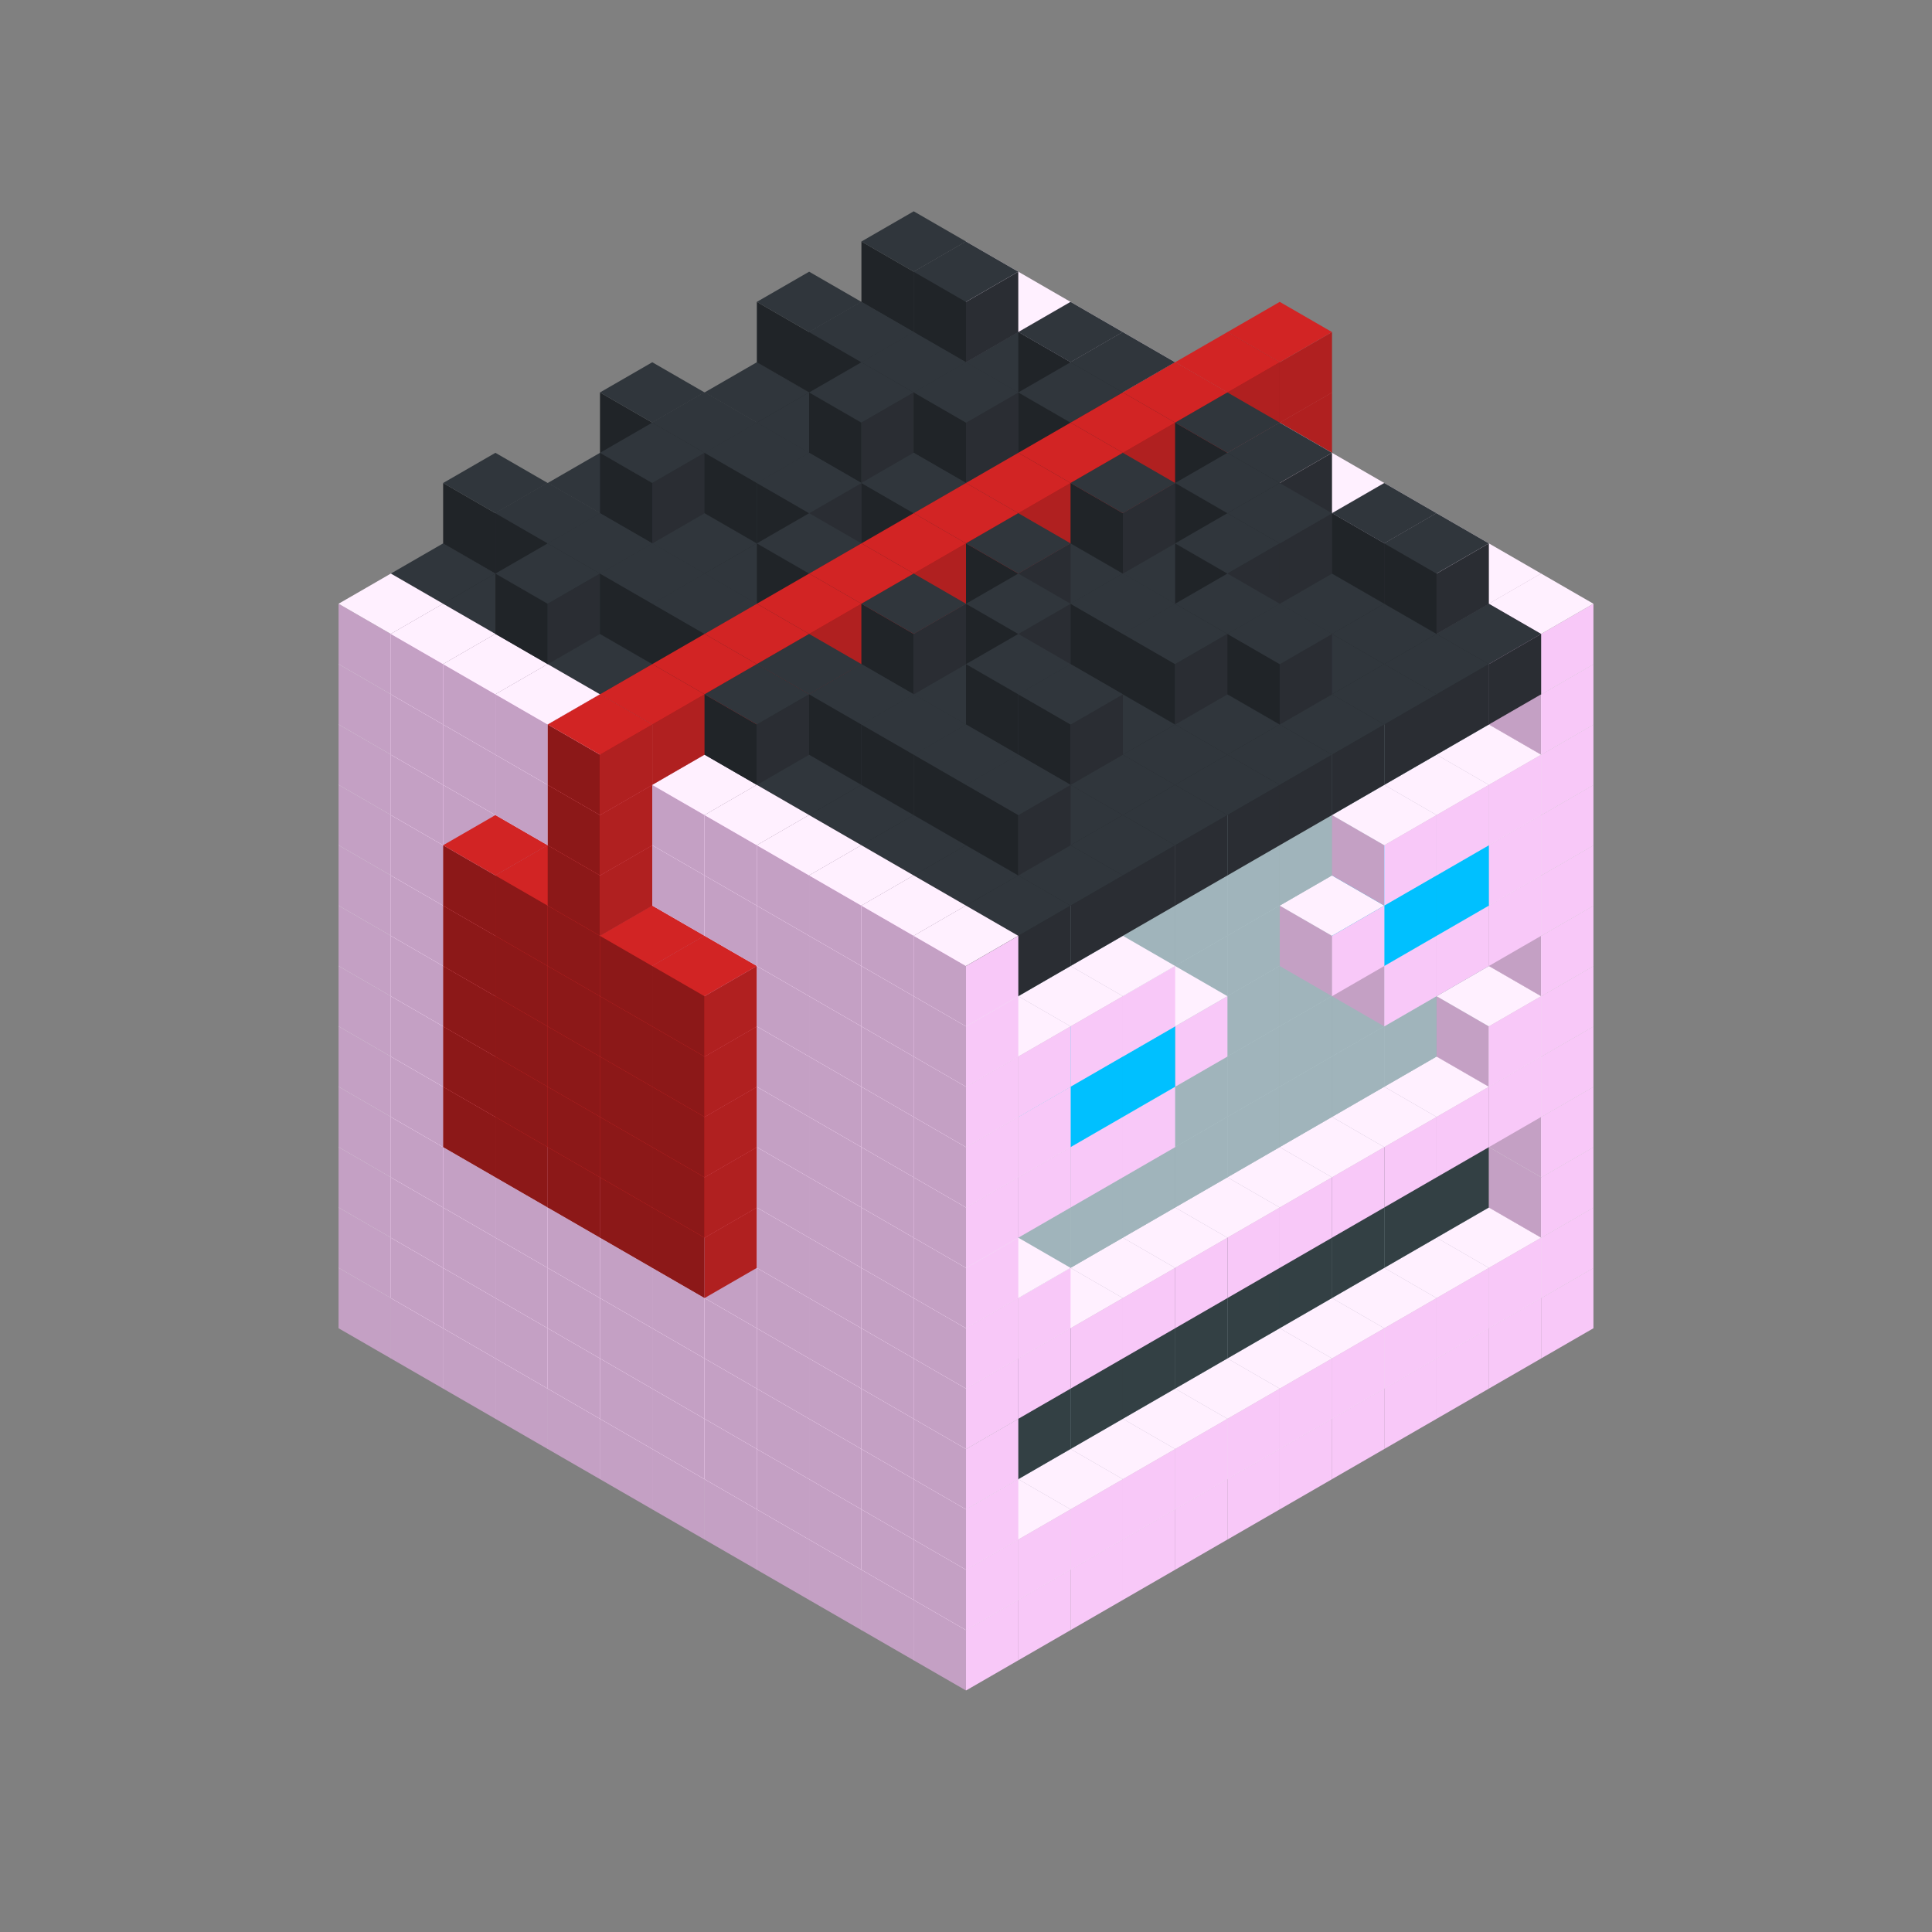
<svg width='600' height='600' viewBox='4436371 5550000 3200000 3200000' xmlns='http://www.w3.org/2000/svg' xmlns:xlink='http://www.w3.org/1999/xlink'>
<rect x="4436371" y="5550000" width="3200000" height="3200000" fill="#808080" stroke="none"/>
<use xlink:href='#v-0x00000142-1' transform='translate(983738,3600000)'/>
<use xlink:href='#v-0x00000142-1' transform='translate(1070341,3650000)'/>
<use xlink:href='#v-0x00000142-1' transform='translate(1156944,3700000)'/>
<use xlink:href='#v-0x00000142-1' transform='translate(1243547,3750000)'/>
<use xlink:href='#v-0x00000142-1' transform='translate(1330150,3800000)'/>
<use xlink:href='#v-0x00000142-1' transform='translate(1416753,3850000)'/>
<use xlink:href='#v-0x00000142-1' transform='translate(1503356,3900000)'/>
<use xlink:href='#v-0x00000142-1' transform='translate(1589959,3950000)'/>
<use xlink:href='#v-0x00000142-1' transform='translate(1676562,4000000)'/>
<use xlink:href='#v-0x00000142-1' transform='translate(1763165,4050000)'/>
<use xlink:href='#v-0x00000142-1' transform='translate(1849768,4100000)'/>
<use xlink:href='#v-0x00000142-1' transform='translate(2889004,3600000)'/>
<use xlink:href='#v-0x00000142-1' transform='translate(2802401,3650000)'/>
<use xlink:href='#v-0x00000142-1' transform='translate(2715798,3700000)'/>
<use xlink:href='#v-0x00000142-1' transform='translate(2629195,3750000)'/>
<use xlink:href='#v-0x00000142-1' transform='translate(2542592,3800000)'/>
<use xlink:href='#v-0x00000142-1' transform='translate(2455989,3850000)'/>
<use xlink:href='#v-0x00000142-1' transform='translate(2369386,3900000)'/>
<use xlink:href='#v-0x00000142-1' transform='translate(2282783,3950000)'/>
<use xlink:href='#v-0x00000142-1' transform='translate(2196180,4000000)'/>
<use xlink:href='#v-0x00000142-1' transform='translate(2109577,4050000)'/>
<use xlink:href='#v-0x00000142-1' transform='translate(2022974,4100000)'/>
<use xlink:href='#v-0x00000142-1' transform='translate(1936371,4150000)'/>
<use xlink:href='#v-0x00000142-1' transform='translate(983738,3500000)'/>
<use xlink:href='#v-0x00000142-1' transform='translate(1070341,3550000)'/>
<use xlink:href='#v-0x00000142-1' transform='translate(1156944,3600000)'/>
<use xlink:href='#v-0x00000142-1' transform='translate(1243547,3650000)'/>
<use xlink:href='#v-0x00000142-1' transform='translate(1330150,3700000)'/>
<use xlink:href='#v-0x00000142-1' transform='translate(1416753,3750000)'/>
<use xlink:href='#v-0x00000142-1' transform='translate(1503356,3800000)'/>
<use xlink:href='#v-0x00000142-1' transform='translate(1589959,3850000)'/>
<use xlink:href='#v-0x00000142-1' transform='translate(1676562,3900000)'/>
<use xlink:href='#v-0x00000142-1' transform='translate(1763165,3950000)'/>
<use xlink:href='#v-0x00000142-2' transform='translate(2715798,3500000)'/>
<use xlink:href='#v-0x00000142-2' transform='translate(2629195,3550000)'/>
<use xlink:href='#v-0x00000142-2' transform='translate(2542592,3600000)'/>
<use xlink:href='#v-0x00000142-2' transform='translate(2455989,3650000)'/>
<use xlink:href='#v-0x00000142-2' transform='translate(2369386,3700000)'/>
<use xlink:href='#v-0x00000142-2' transform='translate(2282783,3750000)'/>
<use xlink:href='#v-0x00000142-2' transform='translate(2196180,3800000)'/>
<use xlink:href='#v-0x00000142-2' transform='translate(2109577,3850000)'/>
<use xlink:href='#v-0x00000142-2' transform='translate(2022974,3900000)'/>
<use xlink:href='#v-0x00000142-2' transform='translate(1936371,3950000)'/>
<use xlink:href='#v-0x00000142-1' transform='translate(1849768,4000000)'/>
<use xlink:href='#v-0x00000142-1' transform='translate(2889004,3500000)'/>
<use xlink:href='#v-0x00000142-1' transform='translate(2802401,3550000)'/>
<use xlink:href='#v-0x00000142-1' transform='translate(2715798,3600000)'/>
<use xlink:href='#v-0x00000142-1' transform='translate(2629195,3650000)'/>
<use xlink:href='#v-0x00000142-1' transform='translate(2542592,3700000)'/>
<use xlink:href='#v-0x00000142-1' transform='translate(2455989,3750000)'/>
<use xlink:href='#v-0x00000142-1' transform='translate(2369386,3800000)'/>
<use xlink:href='#v-0x00000142-1' transform='translate(2282783,3850000)'/>
<use xlink:href='#v-0x00000142-1' transform='translate(2196180,3900000)'/>
<use xlink:href='#v-0x00000142-1' transform='translate(2109577,3950000)'/>
<use xlink:href='#v-0x00000142-1' transform='translate(2022974,4000000)'/>
<use xlink:href='#v-0x00000142-1' transform='translate(1936371,4050000)'/>
<use xlink:href='#v-0x00000142-1' transform='translate(983738,3400000)'/>
<use xlink:href='#v-0x00000142-1' transform='translate(1070341,3450000)'/>
<use xlink:href='#v-0x00000142-1' transform='translate(1156944,3500000)'/>
<use xlink:href='#v-0x00000142-1' transform='translate(1243547,3550000)'/>
<use xlink:href='#v-0x00000142-1' transform='translate(1330150,3600000)'/>
<use xlink:href='#v-0x00000142-1' transform='translate(1416753,3650000)'/>
<use xlink:href='#v-0x00000142-1' transform='translate(1503356,3700000)'/>
<use xlink:href='#v-0x00000142-1' transform='translate(1589959,3750000)'/>
<use xlink:href='#v-0x00000142-1' transform='translate(1676562,3800000)'/>
<use xlink:href='#v-0x00000142-1' transform='translate(1763165,3850000)'/>
<use xlink:href='#v-0x00000142-4' transform='translate(2715798,3400000)'/>
<use xlink:href='#v-0x00000142-4' transform='translate(2629195,3450000)'/>
<use xlink:href='#v-0x00000142-4' transform='translate(2542592,3500000)'/>
<use xlink:href='#v-0x00000142-4' transform='translate(2455989,3550000)'/>
<use xlink:href='#v-0x00000142-4' transform='translate(2369386,3600000)'/>
<use xlink:href='#v-0x00000142-4' transform='translate(2282783,3650000)'/>
<use xlink:href='#v-0x00000142-4' transform='translate(2196180,3700000)'/>
<use xlink:href='#v-0x00000142-4' transform='translate(2109577,3750000)'/>
<use xlink:href='#v-0x00000142-4' transform='translate(2022974,3800000)'/>
<use xlink:href='#v-0x00000142-4' transform='translate(1936371,3850000)'/>
<use xlink:href='#v-0x00000142-1' transform='translate(1849768,3900000)'/>
<use xlink:href='#v-0x00000142-1' transform='translate(2889004,3400000)'/>
<use xlink:href='#v-0x00000142-1' transform='translate(1936371,3950000)'/>
<use xlink:href='#v-0x00000142-1' transform='translate(983738,3300000)'/>
<use xlink:href='#v-0x00000142-1' transform='translate(1070341,3350000)'/>
<use xlink:href='#v-0x00000142-1' transform='translate(1156944,3400000)'/>
<use xlink:href='#v-0x00000142-1' transform='translate(1243547,3450000)'/>
<use xlink:href='#v-0x00000142-1' transform='translate(1330150,3500000)'/>
<use xlink:href='#v-0x00000142-1' transform='translate(1416753,3550000)'/>
<use xlink:href='#v-0x00000142-1' transform='translate(1503356,3600000)'/>
<use xlink:href='#v-0x00000142-1' transform='translate(1589959,3650000)'/>
<use xlink:href='#v-0x00000142-1' transform='translate(1676562,3700000)'/>
<use xlink:href='#v-0x00000142-1' transform='translate(1763165,3750000)'/>
<use xlink:href='#v-0x00000142-4' transform='translate(2715798,3300000)'/>
<use xlink:href='#v-0x00000142-4' transform='translate(2629195,3350000)'/>
<use xlink:href='#v-0x00000142-4' transform='translate(2542592,3400000)'/>
<use xlink:href='#v-0x00000142-4' transform='translate(2455989,3450000)'/>
<use xlink:href='#v-0x00000142-4' transform='translate(2369386,3500000)'/>
<use xlink:href='#v-0x00000142-4' transform='translate(2282783,3550000)'/>
<use xlink:href='#v-0x00000142-4' transform='translate(2196180,3600000)'/>
<use xlink:href='#v-0x00000142-4' transform='translate(2109577,3650000)'/>
<use xlink:href='#v-0x00000142-4' transform='translate(2022974,3700000)'/>
<use xlink:href='#v-0x00000142-4' transform='translate(1936371,3750000)'/>
<use xlink:href='#v-0x00000142-1' transform='translate(1849768,3800000)'/>
<use xlink:href='#v-0x00000142-1' transform='translate(2889004,3300000)'/>
<use xlink:href='#v-0x00000142-1' transform='translate(1936371,3850000)'/>
<use xlink:href='#v-0x00000142-1' transform='translate(983738,3200000)'/>
<use xlink:href='#v-0x00000142-1' transform='translate(1070341,3250000)'/>
<use xlink:href='#v-0x00000142-1' transform='translate(1156944,3300000)'/>
<use xlink:href='#v-0x00000142-1' transform='translate(1243547,3350000)'/>
<use xlink:href='#v-0x00000142-1' transform='translate(1330150,3400000)'/>
<use xlink:href='#v-0x00000142-1' transform='translate(1416753,3450000)'/>
<use xlink:href='#v-0x00000142-1' transform='translate(1503356,3500000)'/>
<use xlink:href='#v-0x00000142-1' transform='translate(1589959,3550000)'/>
<use xlink:href='#v-0x00000142-1' transform='translate(1676562,3600000)'/>
<use xlink:href='#v-0x00000142-1' transform='translate(1763165,3650000)'/>
<use xlink:href='#v-0x00000142-2' transform='translate(2715798,3200000)'/>
<use xlink:href='#v-0x00000142-2' transform='translate(2629195,3250000)'/>
<use xlink:href='#v-0x00000142-2' transform='translate(2542592,3300000)'/>
<use xlink:href='#v-0x00000142-2' transform='translate(2455989,3350000)'/>
<use xlink:href='#v-0x00000142-2' transform='translate(2369386,3400000)'/>
<use xlink:href='#v-0x00000142-2' transform='translate(2282783,3450000)'/>
<use xlink:href='#v-0x00000142-2' transform='translate(2196180,3500000)'/>
<use xlink:href='#v-0x00000142-2' transform='translate(2109577,3550000)'/>
<use xlink:href='#v-0x00000142-2' transform='translate(2022974,3600000)'/>
<use xlink:href='#v-0x00000142-2' transform='translate(1936371,3650000)'/>
<use xlink:href='#v-0x00000142-1' transform='translate(1849768,3700000)'/>
<use xlink:href='#v-0x00000142-1' transform='translate(2889004,3200000)'/>
<use xlink:href='#v-0x00000142-1' transform='translate(2802401,3250000)'/>
<use xlink:href='#v-0x00000142-1' transform='translate(2715798,3300000)'/>
<use xlink:href='#v-0x00000142-1' transform='translate(2629195,3350000)'/>
<use xlink:href='#v-0x00000142-1' transform='translate(2542592,3400000)'/>
<use xlink:href='#v-0x00000142-1' transform='translate(2455989,3450000)'/>
<use xlink:href='#v-0x00000142-1' transform='translate(2369386,3500000)'/>
<use xlink:href='#v-0x00000142-1' transform='translate(2282783,3550000)'/>
<use xlink:href='#v-0x00000142-1' transform='translate(2196180,3600000)'/>
<use xlink:href='#v-0x00000142-1' transform='translate(2109577,3650000)'/>
<use xlink:href='#v-0x00000142-1' transform='translate(2022974,3700000)'/>
<use xlink:href='#v-0x00000142-1' transform='translate(1936371,3750000)'/>
<use xlink:href='#v-0x00000142-1' transform='translate(983738,3100000)'/>
<use xlink:href='#v-0x00000142-1' transform='translate(1070341,3150000)'/>
<use xlink:href='#v-0x00000142-1' transform='translate(1156944,3200000)'/>
<use xlink:href='#v-0x00000142-6' transform='translate(2282783,2650000)'/>
<use xlink:href='#v-0x00000142-1' transform='translate(1243547,3250000)'/>
<use xlink:href='#v-0x00000142-6' transform='translate(1156944,3300000)'/>
<use xlink:href='#v-0x00000142-6' transform='translate(2369386,2700000)'/>
<use xlink:href='#v-0x00000142-1' transform='translate(1330150,3300000)'/>
<use xlink:href='#v-0x00000142-6' transform='translate(1243547,3350000)'/>
<use xlink:href='#v-0x00000142-6' transform='translate(2455989,2750000)'/>
<use xlink:href='#v-0x00000142-1' transform='translate(1416753,3350000)'/>
<use xlink:href='#v-0x00000142-6' transform='translate(1330150,3400000)'/>
<use xlink:href='#v-0x00000142-6' transform='translate(2542592,2800000)'/>
<use xlink:href='#v-0x00000142-1' transform='translate(1503356,3400000)'/>
<use xlink:href='#v-0x00000142-6' transform='translate(1416753,3450000)'/>
<use xlink:href='#v-0x00000142-6' transform='translate(2629195,2850000)'/>
<use xlink:href='#v-0x00000142-1' transform='translate(1589959,3450000)'/>
<use xlink:href='#v-0x00000142-6' transform='translate(1503356,3500000)'/>
<use xlink:href='#v-0x00000142-1' transform='translate(1676562,3500000)'/>
<use xlink:href='#v-0x00000142-1' transform='translate(1763165,3550000)'/>
<use xlink:href='#v-0x00000142-2' transform='translate(2715798,3100000)'/>
<use xlink:href='#v-0x00000142-2' transform='translate(2629195,3150000)'/>
<use xlink:href='#v-0x00000142-2' transform='translate(2542592,3200000)'/>
<use xlink:href='#v-0x00000142-2' transform='translate(2455989,3250000)'/>
<use xlink:href='#v-0x00000142-2' transform='translate(2369386,3300000)'/>
<use xlink:href='#v-0x00000142-2' transform='translate(2282783,3350000)'/>
<use xlink:href='#v-0x00000142-2' transform='translate(2196180,3400000)'/>
<use xlink:href='#v-0x00000142-2' transform='translate(2109577,3450000)'/>
<use xlink:href='#v-0x00000142-2' transform='translate(2022974,3500000)'/>
<use xlink:href='#v-0x00000142-2' transform='translate(1936371,3550000)'/>
<use xlink:href='#v-0x00000142-1' transform='translate(1849768,3600000)'/>
<use xlink:href='#v-0x00000142-1' transform='translate(2889004,3100000)'/>
<use xlink:href='#v-0x00000142-1' transform='translate(2802401,3150000)'/>
<use xlink:href='#v-0x00000142-1' transform='translate(2022974,3600000)'/>
<use xlink:href='#v-0x00000142-1' transform='translate(1936371,3650000)'/>
<use xlink:href='#v-0x00000142-1' transform='translate(983738,3000000)'/>
<use xlink:href='#v-0x00000142-1' transform='translate(1070341,3050000)'/>
<use xlink:href='#v-0x00000142-1' transform='translate(1156944,3100000)'/>
<use xlink:href='#v-0x00000142-6' transform='translate(2282783,2550000)'/>
<use xlink:href='#v-0x00000142-1' transform='translate(1243547,3150000)'/>
<use xlink:href='#v-0x00000142-6' transform='translate(1156944,3200000)'/>
<use xlink:href='#v-0x00000142-6' transform='translate(2369386,2600000)'/>
<use xlink:href='#v-0x00000142-1' transform='translate(1330150,3200000)'/>
<use xlink:href='#v-0x00000142-6' transform='translate(1243547,3250000)'/>
<use xlink:href='#v-0x00000142-6' transform='translate(2455989,2650000)'/>
<use xlink:href='#v-0x00000142-1' transform='translate(1416753,3250000)'/>
<use xlink:href='#v-0x00000142-6' transform='translate(1330150,3300000)'/>
<use xlink:href='#v-0x00000142-6' transform='translate(2542592,2700000)'/>
<use xlink:href='#v-0x00000142-1' transform='translate(1503356,3300000)'/>
<use xlink:href='#v-0x00000142-6' transform='translate(1416753,3350000)'/>
<use xlink:href='#v-0x00000142-6' transform='translate(2629195,2750000)'/>
<use xlink:href='#v-0x00000142-1' transform='translate(1589959,3350000)'/>
<use xlink:href='#v-0x00000142-6' transform='translate(1503356,3400000)'/>
<use xlink:href='#v-0x00000142-1' transform='translate(1676562,3400000)'/>
<use xlink:href='#v-0x00000142-1' transform='translate(1763165,3450000)'/>
<use xlink:href='#v-0x00000142-2' transform='translate(2715798,3000000)'/>
<use xlink:href='#v-0x00000142-2' transform='translate(2629195,3050000)'/>
<use xlink:href='#v-0x00000142-2' transform='translate(2542592,3100000)'/>
<use xlink:href='#v-0x00000142-2' transform='translate(2455989,3150000)'/>
<use xlink:href='#v-0x00000142-2' transform='translate(2369386,3200000)'/>
<use xlink:href='#v-0x00000142-2' transform='translate(2282783,3250000)'/>
<use xlink:href='#v-0x00000142-2' transform='translate(2196180,3300000)'/>
<use xlink:href='#v-0x00000142-2' transform='translate(2109577,3350000)'/>
<use xlink:href='#v-0x00000142-2' transform='translate(2022974,3400000)'/>
<use xlink:href='#v-0x00000142-2' transform='translate(1936371,3450000)'/>
<use xlink:href='#v-0x00000142-1' transform='translate(1849768,3500000)'/>
<use xlink:href='#v-0x00000142-1' transform='translate(2889004,3000000)'/>
<use xlink:href='#v-0x00000142-1' transform='translate(1936371,3550000)'/>
<use xlink:href='#v-0x00000142-1' transform='translate(983738,2900000)'/>
<use xlink:href='#v-0x00000142-1' transform='translate(1070341,2950000)'/>
<use xlink:href='#v-0x00000142-1' transform='translate(1156944,3000000)'/>
<use xlink:href='#v-0x00000142-6' transform='translate(2282783,2450000)'/>
<use xlink:href='#v-0x00000142-1' transform='translate(1243547,3050000)'/>
<use xlink:href='#v-0x00000142-6' transform='translate(1156944,3100000)'/>
<use xlink:href='#v-0x00000142-6' transform='translate(2369386,2500000)'/>
<use xlink:href='#v-0x00000142-1' transform='translate(1330150,3100000)'/>
<use xlink:href='#v-0x00000142-6' transform='translate(1243547,3150000)'/>
<use xlink:href='#v-0x00000142-6' transform='translate(2455989,2550000)'/>
<use xlink:href='#v-0x00000142-1' transform='translate(1416753,3150000)'/>
<use xlink:href='#v-0x00000142-6' transform='translate(1330150,3200000)'/>
<use xlink:href='#v-0x00000142-6' transform='translate(2542592,2600000)'/>
<use xlink:href='#v-0x00000142-1' transform='translate(1503356,3200000)'/>
<use xlink:href='#v-0x00000142-6' transform='translate(1416753,3250000)'/>
<use xlink:href='#v-0x00000142-6' transform='translate(2629195,2650000)'/>
<use xlink:href='#v-0x00000142-1' transform='translate(1589959,3250000)'/>
<use xlink:href='#v-0x00000142-6' transform='translate(1503356,3300000)'/>
<use xlink:href='#v-0x00000142-1' transform='translate(1676562,3300000)'/>
<use xlink:href='#v-0x00000142-1' transform='translate(1763165,3350000)'/>
<use xlink:href='#v-0x00000142-2' transform='translate(2715798,2900000)'/>
<use xlink:href='#v-0x00000142-2' transform='translate(2629195,2950000)'/>
<use xlink:href='#v-0x00000142-2' transform='translate(2542592,3000000)'/>
<use xlink:href='#v-0x00000142-2' transform='translate(2455989,3050000)'/>
<use xlink:href='#v-0x00000142-2' transform='translate(2369386,3100000)'/>
<use xlink:href='#v-0x00000142-2' transform='translate(2282783,3150000)'/>
<use xlink:href='#v-0x00000142-2' transform='translate(2196180,3200000)'/>
<use xlink:href='#v-0x00000142-2' transform='translate(2109577,3250000)'/>
<use xlink:href='#v-0x00000142-2' transform='translate(2022974,3300000)'/>
<use xlink:href='#v-0x00000142-2' transform='translate(1936371,3350000)'/>
<use xlink:href='#v-0x00000142-1' transform='translate(1849768,3400000)'/>
<use xlink:href='#v-0x00000142-1' transform='translate(2889004,2900000)'/>
<use xlink:href='#v-0x00000142-1' transform='translate(2802401,2950000)'/>
<use xlink:href='#v-0x00000142-1' transform='translate(2715798,3000000)'/>
<use xlink:href='#v-0x00000142-1' transform='translate(2629195,3050000)'/>
<use xlink:href='#v-0x00000142-1' transform='translate(2196180,3300000)'/>
<use xlink:href='#v-0x00000142-1' transform='translate(2109577,3350000)'/>
<use xlink:href='#v-0x00000142-1' transform='translate(2022974,3400000)'/>
<use xlink:href='#v-0x00000142-1' transform='translate(1936371,3450000)'/>
<use xlink:href='#v-0x00000142-1' transform='translate(983738,2800000)'/>
<use xlink:href='#v-0x00000142-1' transform='translate(1070341,2850000)'/>
<use xlink:href='#v-0x00000142-1' transform='translate(1156944,2900000)'/>
<use xlink:href='#v-0x00000142-6' transform='translate(2282783,2350000)'/>
<use xlink:href='#v-0x00000142-1' transform='translate(1243547,2950000)'/>
<use xlink:href='#v-0x00000142-6' transform='translate(1156944,3000000)'/>
<use xlink:href='#v-0x00000142-6' transform='translate(2369386,2400000)'/>
<use xlink:href='#v-0x00000142-1' transform='translate(1330150,3000000)'/>
<use xlink:href='#v-0x00000142-6' transform='translate(1243547,3050000)'/>
<use xlink:href='#v-0x00000142-6' transform='translate(2455989,2450000)'/>
<use xlink:href='#v-0x00000142-1' transform='translate(1416753,3050000)'/>
<use xlink:href='#v-0x00000142-6' transform='translate(1330150,3100000)'/>
<use xlink:href='#v-0x00000142-6' transform='translate(2542592,2500000)'/>
<use xlink:href='#v-0x00000142-1' transform='translate(1503356,3100000)'/>
<use xlink:href='#v-0x00000142-6' transform='translate(1416753,3150000)'/>
<use xlink:href='#v-0x00000142-6' transform='translate(2629195,2550000)'/>
<use xlink:href='#v-0x00000142-1' transform='translate(1589959,3150000)'/>
<use xlink:href='#v-0x00000142-6' transform='translate(1503356,3200000)'/>
<use xlink:href='#v-0x00000142-1' transform='translate(1676562,3200000)'/>
<use xlink:href='#v-0x00000142-1' transform='translate(1763165,3250000)'/>
<use xlink:href='#v-0x00000142-2' transform='translate(2715798,2800000)'/>
<use xlink:href='#v-0x00000142-2' transform='translate(2629195,2850000)'/>
<use xlink:href='#v-0x00000142-2' transform='translate(2542592,2900000)'/>
<use xlink:href='#v-0x00000142-2' transform='translate(2455989,2950000)'/>
<use xlink:href='#v-0x00000142-2' transform='translate(2369386,3000000)'/>
<use xlink:href='#v-0x00000142-2' transform='translate(2282783,3050000)'/>
<use xlink:href='#v-0x00000142-2' transform='translate(2196180,3100000)'/>
<use xlink:href='#v-0x00000142-2' transform='translate(2109577,3150000)'/>
<use xlink:href='#v-0x00000142-2' transform='translate(2022974,3200000)'/>
<use xlink:href='#v-0x00000142-2' transform='translate(1936371,3250000)'/>
<use xlink:href='#v-0x00000142-1' transform='translate(1849768,3300000)'/>
<use xlink:href='#v-0x00000142-1' transform='translate(2889004,2800000)'/>
<use xlink:href='#v-0x00000142-1' transform='translate(2802401,2850000)'/>
<use xlink:href='#v-0x00000142-3' transform='translate(2715798,2900000)'/>
<use xlink:href='#v-0x00000142-3' transform='translate(2629195,2950000)'/>
<use xlink:href='#v-0x00000142-1' transform='translate(2542592,3000000)'/>
<use xlink:href='#v-0x00000142-1' transform='translate(2282783,3150000)'/>
<use xlink:href='#v-0x00000142-3' transform='translate(2196180,3200000)'/>
<use xlink:href='#v-0x00000142-3' transform='translate(2109577,3250000)'/>
<use xlink:href='#v-0x00000142-1' transform='translate(2022974,3300000)'/>
<use xlink:href='#v-0x00000142-1' transform='translate(1936371,3350000)'/>
<use xlink:href='#v-0x00000142-1' transform='translate(983738,2700000)'/>
<use xlink:href='#v-0x00000142-1' transform='translate(1070341,2750000)'/>
<use xlink:href='#v-0x00000142-1' transform='translate(1156944,2800000)'/>
<use xlink:href='#v-0x00000142-6' transform='translate(2282783,2250000)'/>
<use xlink:href='#v-0x00000142-1' transform='translate(1243547,2850000)'/>
<use xlink:href='#v-0x00000142-6' transform='translate(1156944,2900000)'/>
<use xlink:href='#v-0x00000142-6' transform='translate(2369386,2300000)'/>
<use xlink:href='#v-0x00000142-1' transform='translate(1330150,2900000)'/>
<use xlink:href='#v-0x00000142-6' transform='translate(1243547,2950000)'/>
<use xlink:href='#v-0x00000142-6' transform='translate(2455989,2350000)'/>
<use xlink:href='#v-0x00000142-1' transform='translate(1416753,2950000)'/>
<use xlink:href='#v-0x00000142-6' transform='translate(1330150,3000000)'/>
<use xlink:href='#v-0x00000142-6' transform='translate(2542592,2400000)'/>
<use xlink:href='#v-0x00000142-1' transform='translate(1503356,3000000)'/>
<use xlink:href='#v-0x00000142-6' transform='translate(1416753,3050000)'/>
<use xlink:href='#v-0x00000142-6' transform='translate(2629195,2450000)'/>
<use xlink:href='#v-0x00000142-1' transform='translate(1589959,3050000)'/>
<use xlink:href='#v-0x00000142-6' transform='translate(1503356,3100000)'/>
<use xlink:href='#v-0x00000142-1' transform='translate(1676562,3100000)'/>
<use xlink:href='#v-0x00000142-1' transform='translate(1763165,3150000)'/>
<use xlink:href='#v-0x00000142-2' transform='translate(2715798,2700000)'/>
<use xlink:href='#v-0x00000142-2' transform='translate(2629195,2750000)'/>
<use xlink:href='#v-0x00000142-2' transform='translate(2542592,2800000)'/>
<use xlink:href='#v-0x00000142-2' transform='translate(2455989,2850000)'/>
<use xlink:href='#v-0x00000142-2' transform='translate(2369386,2900000)'/>
<use xlink:href='#v-0x00000142-2' transform='translate(2282783,2950000)'/>
<use xlink:href='#v-0x00000142-2' transform='translate(2196180,3000000)'/>
<use xlink:href='#v-0x00000142-2' transform='translate(2109577,3050000)'/>
<use xlink:href='#v-0x00000142-2' transform='translate(2022974,3100000)'/>
<use xlink:href='#v-0x00000142-2' transform='translate(1936371,3150000)'/>
<use xlink:href='#v-0x00000142-1' transform='translate(1849768,3200000)'/>
<use xlink:href='#v-0x00000142-1' transform='translate(2889004,2700000)'/>
<use xlink:href='#v-0x00000142-1' transform='translate(2802401,2750000)'/>
<use xlink:href='#v-0x00000142-1' transform='translate(2715798,2800000)'/>
<use xlink:href='#v-0x00000142-1' transform='translate(2629195,2850000)'/>
<use xlink:href='#v-0x00000142-1' transform='translate(2196180,3100000)'/>
<use xlink:href='#v-0x00000142-1' transform='translate(2109577,3150000)'/>
<use xlink:href='#v-0x00000142-1' transform='translate(2022974,3200000)'/>
<use xlink:href='#v-0x00000142-1' transform='translate(1936371,3250000)'/>
<use xlink:href='#v-0x00000142-1' transform='translate(983738,2600000)'/>
<use xlink:href='#v-0x00000142-1' transform='translate(1070341,2650000)'/>
<use xlink:href='#v-0x00000142-1' transform='translate(1156944,2700000)'/>
<use xlink:href='#v-0x00000142-1' transform='translate(1243547,2750000)'/>
<use xlink:href='#v-0x00000142-1' transform='translate(1330150,2800000)'/>
<use xlink:href='#v-0x00000142-6' transform='translate(2455989,2250000)'/>
<use xlink:href='#v-0x00000142-1' transform='translate(1416753,2850000)'/>
<use xlink:href='#v-0x00000142-6' transform='translate(1330150,2900000)'/>
<use xlink:href='#v-0x00000142-1' transform='translate(1503356,2900000)'/>
<use xlink:href='#v-0x00000142-1' transform='translate(1589959,2950000)'/>
<use xlink:href='#v-0x00000142-1' transform='translate(1676562,3000000)'/>
<use xlink:href='#v-0x00000142-1' transform='translate(1763165,3050000)'/>
<use xlink:href='#v-0x00000142-2' transform='translate(2715798,2600000)'/>
<use xlink:href='#v-0x00000142-2' transform='translate(2629195,2650000)'/>
<use xlink:href='#v-0x00000142-2' transform='translate(2542592,2700000)'/>
<use xlink:href='#v-0x00000142-2' transform='translate(2455989,2750000)'/>
<use xlink:href='#v-0x00000142-2' transform='translate(2369386,2800000)'/>
<use xlink:href='#v-0x00000142-2' transform='translate(2282783,2850000)'/>
<use xlink:href='#v-0x00000142-2' transform='translate(2196180,2900000)'/>
<use xlink:href='#v-0x00000142-2' transform='translate(2109577,2950000)'/>
<use xlink:href='#v-0x00000142-2' transform='translate(2022974,3000000)'/>
<use xlink:href='#v-0x00000142-2' transform='translate(1936371,3050000)'/>
<use xlink:href='#v-0x00000142-1' transform='translate(1849768,3100000)'/>
<use xlink:href='#v-0x00000142-1' transform='translate(2889004,2600000)'/>
<use xlink:href='#v-0x00000142-1' transform='translate(1936371,3150000)'/>
<use xlink:href='#v-0x00000142-1' transform='translate(1936371,1950000)'/>
<use xlink:href='#v-0x00000142-5' transform='translate(1849768,2000000)'/>
<use xlink:href='#v-0x00000142-5' transform='translate(1763165,2050000)'/>
<use xlink:href='#v-0x00000142-5' transform='translate(1676562,2100000)'/>
<use xlink:href='#v-0x00000142-5' transform='translate(1589959,2150000)'/>
<use xlink:href='#v-0x00000142-5' transform='translate(1503356,2200000)'/>
<use xlink:href='#v-0x00000142-5' transform='translate(1416753,2250000)'/>
<use xlink:href='#v-0x00000142-5' transform='translate(1330150,2300000)'/>
<use xlink:href='#v-0x00000142-5' transform='translate(1243547,2350000)'/>
<use xlink:href='#v-0x00000142-5' transform='translate(1156944,2400000)'/>
<use xlink:href='#v-0x00000142-5' transform='translate(1070341,2450000)'/>
<use xlink:href='#v-0x00000142-1' transform='translate(983738,2500000)'/>
<use xlink:href='#v-0x00000142-1' transform='translate(2022974,2000000)'/>
<use xlink:href='#v-0x00000142-5' transform='translate(1936371,2050000)'/>
<use xlink:href='#v-0x00000142-5' transform='translate(1849768,2100000)'/>
<use xlink:href='#v-0x00000142-5' transform='translate(1763165,2150000)'/>
<use xlink:href='#v-0x00000142-5' transform='translate(1676562,2200000)'/>
<use xlink:href='#v-0x00000142-5' transform='translate(1589959,2250000)'/>
<use xlink:href='#v-0x00000142-5' transform='translate(1503356,2300000)'/>
<use xlink:href='#v-0x00000142-5' transform='translate(1416753,2350000)'/>
<use xlink:href='#v-0x00000142-5' transform='translate(1330150,2400000)'/>
<use xlink:href='#v-0x00000142-5' transform='translate(1243547,2450000)'/>
<use xlink:href='#v-0x00000142-5' transform='translate(1156944,2500000)'/>
<use xlink:href='#v-0x00000142-1' transform='translate(1070341,2550000)'/>
<use xlink:href='#v-0x00000142-1' transform='translate(2109577,2050000)'/>
<use xlink:href='#v-0x00000142-5' transform='translate(2022974,2100000)'/>
<use xlink:href='#v-0x00000142-5' transform='translate(1936371,2150000)'/>
<use xlink:href='#v-0x00000142-5' transform='translate(1849768,2200000)'/>
<use xlink:href='#v-0x00000142-5' transform='translate(1763165,2250000)'/>
<use xlink:href='#v-0x00000142-5' transform='translate(1676562,2300000)'/>
<use xlink:href='#v-0x00000142-5' transform='translate(1589959,2350000)'/>
<use xlink:href='#v-0x00000142-5' transform='translate(1503356,2400000)'/>
<use xlink:href='#v-0x00000142-5' transform='translate(1416753,2450000)'/>
<use xlink:href='#v-0x00000142-5' transform='translate(1330150,2500000)'/>
<use xlink:href='#v-0x00000142-5' transform='translate(1243547,2550000)'/>
<use xlink:href='#v-0x00000142-1' transform='translate(1156944,2600000)'/>
<use xlink:href='#v-0x00000142-1' transform='translate(2196180,2100000)'/>
<use xlink:href='#v-0x00000142-5' transform='translate(2109577,2150000)'/>
<use xlink:href='#v-0x00000142-5' transform='translate(2022974,2200000)'/>
<use xlink:href='#v-0x00000142-5' transform='translate(1936371,2250000)'/>
<use xlink:href='#v-0x00000142-5' transform='translate(1849768,2300000)'/>
<use xlink:href='#v-0x00000142-5' transform='translate(1763165,2350000)'/>
<use xlink:href='#v-0x00000142-5' transform='translate(1676562,2400000)'/>
<use xlink:href='#v-0x00000142-5' transform='translate(1589959,2450000)'/>
<use xlink:href='#v-0x00000142-5' transform='translate(1503356,2500000)'/>
<use xlink:href='#v-0x00000142-5' transform='translate(1416753,2550000)'/>
<use xlink:href='#v-0x00000142-5' transform='translate(1330150,2600000)'/>
<use xlink:href='#v-0x00000142-1' transform='translate(1243547,2650000)'/>
<use xlink:href='#v-0x00000142-1' transform='translate(2282783,2150000)'/>
<use xlink:href='#v-0x00000142-5' transform='translate(2196180,2200000)'/>
<use xlink:href='#v-0x00000142-5' transform='translate(2109577,2250000)'/>
<use xlink:href='#v-0x00000142-5' transform='translate(2022974,2300000)'/>
<use xlink:href='#v-0x00000142-5' transform='translate(1936371,2350000)'/>
<use xlink:href='#v-0x00000142-5' transform='translate(1849768,2400000)'/>
<use xlink:href='#v-0x00000142-5' transform='translate(1763165,2450000)'/>
<use xlink:href='#v-0x00000142-5' transform='translate(1676562,2500000)'/>
<use xlink:href='#v-0x00000142-5' transform='translate(1589959,2550000)'/>
<use xlink:href='#v-0x00000142-5' transform='translate(1503356,2600000)'/>
<use xlink:href='#v-0x00000142-5' transform='translate(1416753,2650000)'/>
<use xlink:href='#v-0x00000142-1' transform='translate(1330150,2700000)'/>
<use xlink:href='#v-0x00000142-6' transform='translate(2455989,2150000)'/>
<use xlink:href='#v-0x00000142-1' transform='translate(2369386,2200000)'/>
<use xlink:href='#v-0x00000142-5' transform='translate(2282783,2250000)'/>
<use xlink:href='#v-0x00000142-5' transform='translate(2196180,2300000)'/>
<use xlink:href='#v-0x00000142-5' transform='translate(2109577,2350000)'/>
<use xlink:href='#v-0x00000142-5' transform='translate(2022974,2400000)'/>
<use xlink:href='#v-0x00000142-5' transform='translate(1936371,2450000)'/>
<use xlink:href='#v-0x00000142-5' transform='translate(1849768,2500000)'/>
<use xlink:href='#v-0x00000142-5' transform='translate(1763165,2550000)'/>
<use xlink:href='#v-0x00000142-5' transform='translate(1676562,2600000)'/>
<use xlink:href='#v-0x00000142-5' transform='translate(1589959,2650000)'/>
<use xlink:href='#v-0x00000142-5' transform='translate(1503356,2700000)'/>
<use xlink:href='#v-0x00000142-1' transform='translate(1416753,2750000)'/>
<use xlink:href='#v-0x00000142-6' transform='translate(1330150,2800000)'/>
<use xlink:href='#v-0x00000142-1' transform='translate(2455989,2250000)'/>
<use xlink:href='#v-0x00000142-5' transform='translate(2369386,2300000)'/>
<use xlink:href='#v-0x00000142-5' transform='translate(2282783,2350000)'/>
<use xlink:href='#v-0x00000142-5' transform='translate(2196180,2400000)'/>
<use xlink:href='#v-0x00000142-5' transform='translate(2109577,2450000)'/>
<use xlink:href='#v-0x00000142-5' transform='translate(2022974,2500000)'/>
<use xlink:href='#v-0x00000142-5' transform='translate(1936371,2550000)'/>
<use xlink:href='#v-0x00000142-5' transform='translate(1849768,2600000)'/>
<use xlink:href='#v-0x00000142-5' transform='translate(1763165,2650000)'/>
<use xlink:href='#v-0x00000142-5' transform='translate(1676562,2700000)'/>
<use xlink:href='#v-0x00000142-5' transform='translate(1589959,2750000)'/>
<use xlink:href='#v-0x00000142-1' transform='translate(1503356,2800000)'/>
<use xlink:href='#v-0x00000142-1' transform='translate(2542592,2300000)'/>
<use xlink:href='#v-0x00000142-5' transform='translate(2455989,2350000)'/>
<use xlink:href='#v-0x00000142-5' transform='translate(2369386,2400000)'/>
<use xlink:href='#v-0x00000142-5' transform='translate(2282783,2450000)'/>
<use xlink:href='#v-0x00000142-5' transform='translate(2196180,2500000)'/>
<use xlink:href='#v-0x00000142-5' transform='translate(2109577,2550000)'/>
<use xlink:href='#v-0x00000142-5' transform='translate(2022974,2600000)'/>
<use xlink:href='#v-0x00000142-5' transform='translate(1936371,2650000)'/>
<use xlink:href='#v-0x00000142-5' transform='translate(1849768,2700000)'/>
<use xlink:href='#v-0x00000142-5' transform='translate(1763165,2750000)'/>
<use xlink:href='#v-0x00000142-5' transform='translate(1676562,2800000)'/>
<use xlink:href='#v-0x00000142-1' transform='translate(1589959,2850000)'/>
<use xlink:href='#v-0x00000142-1' transform='translate(2629195,2350000)'/>
<use xlink:href='#v-0x00000142-5' transform='translate(2542592,2400000)'/>
<use xlink:href='#v-0x00000142-5' transform='translate(2455989,2450000)'/>
<use xlink:href='#v-0x00000142-5' transform='translate(2369386,2500000)'/>
<use xlink:href='#v-0x00000142-5' transform='translate(2282783,2550000)'/>
<use xlink:href='#v-0x00000142-5' transform='translate(2196180,2600000)'/>
<use xlink:href='#v-0x00000142-5' transform='translate(2109577,2650000)'/>
<use xlink:href='#v-0x00000142-5' transform='translate(2022974,2700000)'/>
<use xlink:href='#v-0x00000142-5' transform='translate(1936371,2750000)'/>
<use xlink:href='#v-0x00000142-5' transform='translate(1849768,2800000)'/>
<use xlink:href='#v-0x00000142-5' transform='translate(1763165,2850000)'/>
<use xlink:href='#v-0x00000142-1' transform='translate(1676562,2900000)'/>
<use xlink:href='#v-0x00000142-1' transform='translate(2715798,2400000)'/>
<use xlink:href='#v-0x00000142-5' transform='translate(2629195,2450000)'/>
<use xlink:href='#v-0x00000142-5' transform='translate(2542592,2500000)'/>
<use xlink:href='#v-0x00000142-5' transform='translate(2455989,2550000)'/>
<use xlink:href='#v-0x00000142-5' transform='translate(2369386,2600000)'/>
<use xlink:href='#v-0x00000142-5' transform='translate(2282783,2650000)'/>
<use xlink:href='#v-0x00000142-5' transform='translate(2196180,2700000)'/>
<use xlink:href='#v-0x00000142-5' transform='translate(2109577,2750000)'/>
<use xlink:href='#v-0x00000142-5' transform='translate(2022974,2800000)'/>
<use xlink:href='#v-0x00000142-5' transform='translate(1936371,2850000)'/>
<use xlink:href='#v-0x00000142-5' transform='translate(1849768,2900000)'/>
<use xlink:href='#v-0x00000142-1' transform='translate(1763165,2950000)'/>
<use xlink:href='#v-0x00000142-1' transform='translate(2802401,2450000)'/>
<use xlink:href='#v-0x00000142-5' transform='translate(2715798,2500000)'/>
<use xlink:href='#v-0x00000142-5' transform='translate(2629195,2550000)'/>
<use xlink:href='#v-0x00000142-5' transform='translate(2542592,2600000)'/>
<use xlink:href='#v-0x00000142-5' transform='translate(2455989,2650000)'/>
<use xlink:href='#v-0x00000142-5' transform='translate(2369386,2700000)'/>
<use xlink:href='#v-0x00000142-5' transform='translate(2282783,2750000)'/>
<use xlink:href='#v-0x00000142-5' transform='translate(2196180,2800000)'/>
<use xlink:href='#v-0x00000142-5' transform='translate(2109577,2850000)'/>
<use xlink:href='#v-0x00000142-5' transform='translate(2022974,2900000)'/>
<use xlink:href='#v-0x00000142-5' transform='translate(1936371,2950000)'/>
<use xlink:href='#v-0x00000142-1' transform='translate(1849768,3000000)'/>
<use xlink:href='#v-0x00000142-1' transform='translate(2889004,2500000)'/>
<use xlink:href='#v-0x00000142-5' transform='translate(2802401,2550000)'/>
<use xlink:href='#v-0x00000142-5' transform='translate(2715798,2600000)'/>
<use xlink:href='#v-0x00000142-5' transform='translate(2629195,2650000)'/>
<use xlink:href='#v-0x00000142-5' transform='translate(2542592,2700000)'/>
<use xlink:href='#v-0x00000142-5' transform='translate(2455989,2750000)'/>
<use xlink:href='#v-0x00000142-5' transform='translate(2369386,2800000)'/>
<use xlink:href='#v-0x00000142-5' transform='translate(2282783,2850000)'/>
<use xlink:href='#v-0x00000142-5' transform='translate(2196180,2900000)'/>
<use xlink:href='#v-0x00000142-5' transform='translate(2109577,2950000)'/>
<use xlink:href='#v-0x00000142-5' transform='translate(2022974,3000000)'/>
<use xlink:href='#v-0x00000142-1' transform='translate(1936371,3050000)'/>
<use xlink:href='#v-0x00000142-5' transform='translate(1849768,1900000)'/>
<use xlink:href='#v-0x00000142-5' transform='translate(1676562,2000000)'/>
<use xlink:href='#v-0x00000142-5' transform='translate(1416753,2150000)'/>
<use xlink:href='#v-0x00000142-5' transform='translate(1156944,2300000)'/>
<use xlink:href='#v-0x00000142-5' transform='translate(1936371,1950000)'/>
<use xlink:href='#v-0x00000142-5' transform='translate(1763165,2050000)'/>
<use xlink:href='#v-0x00000142-5' transform='translate(1503356,2200000)'/>
<use xlink:href='#v-0x00000142-5' transform='translate(1416753,2250000)'/>
<use xlink:href='#v-0x00000142-5' transform='translate(1243547,2350000)'/>
<use xlink:href='#v-0x00000142-5' transform='translate(1849768,2100000)'/>
<use xlink:href='#v-0x00000142-5' transform='translate(1763165,2150000)'/>
<use xlink:href='#v-0x00000142-5' transform='translate(1589959,2250000)'/>
<use xlink:href='#v-0x00000142-5' transform='translate(1330150,2400000)'/>
<use xlink:href='#v-0x00000142-5' transform='translate(1243547,2450000)'/>
<use xlink:href='#v-0x00000142-5' transform='translate(2109577,2050000)'/>
<use xlink:href='#v-0x00000142-5' transform='translate(1936371,2150000)'/>
<use xlink:href='#v-0x00000142-5' transform='translate(1676562,2300000)'/>
<use xlink:href='#v-0x00000142-5' transform='translate(1416753,2450000)'/>
<use xlink:href='#v-0x00000142-5' transform='translate(2196180,2100000)'/>
<use xlink:href='#v-0x00000142-5' transform='translate(2109577,2150000)'/>
<use xlink:href='#v-0x00000142-5' transform='translate(1849768,2300000)'/>
<use xlink:href='#v-0x00000142-5' transform='translate(1676562,2400000)'/>
<use xlink:href='#v-0x00000142-5' transform='translate(1503356,2500000)'/>
<use xlink:href='#v-0x00000142-6' transform='translate(2455989,2050000)'/>
<use xlink:href='#v-0x00000142-6' transform='translate(2369386,2100000)'/>
<use xlink:href='#v-0x00000142-6' transform='translate(2282783,2150000)'/>
<use xlink:href='#v-0x00000142-6' transform='translate(2196180,2200000)'/>
<use xlink:href='#v-0x00000142-6' transform='translate(2109577,2250000)'/>
<use xlink:href='#v-0x00000142-6' transform='translate(2022974,2300000)'/>
<use xlink:href='#v-0x00000142-6' transform='translate(1936371,2350000)'/>
<use xlink:href='#v-0x00000142-6' transform='translate(1849768,2400000)'/>
<use xlink:href='#v-0x00000142-6' transform='translate(1763165,2450000)'/>
<use xlink:href='#v-0x00000142-6' transform='translate(1676562,2500000)'/>
<use xlink:href='#v-0x00000142-6' transform='translate(1589959,2550000)'/>
<use xlink:href='#v-0x00000142-6' transform='translate(1503356,2600000)'/>
<use xlink:href='#v-0x00000142-6' transform='translate(1416753,2650000)'/>
<use xlink:href='#v-0x00000142-6' transform='translate(1330150,2700000)'/>
<use xlink:href='#v-0x00000142-5' transform='translate(2369386,2200000)'/>
<use xlink:href='#v-0x00000142-5' transform='translate(2196180,2300000)'/>
<use xlink:href='#v-0x00000142-5' transform='translate(2022974,2400000)'/>
<use xlink:href='#v-0x00000142-5' transform='translate(1849768,2500000)'/>
<use xlink:href='#v-0x00000142-5' transform='translate(1676562,2600000)'/>
<use xlink:href='#v-0x00000142-5' transform='translate(1589959,2650000)'/>
<use xlink:href='#v-0x00000142-5' transform='translate(2455989,2250000)'/>
<use xlink:href='#v-0x00000142-5' transform='translate(2369386,2300000)'/>
<use xlink:href='#v-0x00000142-5' transform='translate(2022974,2500000)'/>
<use xlink:href='#v-0x00000142-5' transform='translate(1763165,2650000)'/>
<use xlink:href='#v-0x00000142-5' transform='translate(2455989,2350000)'/>
<use xlink:href='#v-0x00000142-5' transform='translate(2369386,2400000)'/>
<use xlink:href='#v-0x00000142-5' transform='translate(2196180,2500000)'/>
<use xlink:href='#v-0x00000142-5' transform='translate(2022974,2600000)'/>
<use xlink:href='#v-0x00000142-5' transform='translate(1849768,2700000)'/>
<use xlink:href='#v-0x00000142-5' transform='translate(2629195,2350000)'/>
<use xlink:href='#v-0x00000142-5' transform='translate(2369386,2500000)'/>
<use xlink:href='#v-0x00000142-5' transform='translate(2282783,2550000)'/>
<use xlink:href='#v-0x00000142-5' transform='translate(2109577,2650000)'/>
<use xlink:href='#v-0x00000142-5' transform='translate(1936371,2750000)'/>
<use xlink:href='#v-0x00000142-5' transform='translate(2715798,2400000)'/>
<use xlink:href='#v-0x00000142-5' transform='translate(2455989,2550000)'/>
<use xlink:href='#v-0x00000142-5' transform='translate(2022974,2800000)'/>
<defs>
<g id='v-0x00000142-1'>
<polygon points='4100000,4100000 4100000,4200000 4013397,4150000 4013397,4050000' fill='#c4a0c4'/>
<polygon points='4100000,4100000 4100000,4200000 4186602,4150000 4186602,4050000' fill='#f8c8f8'/>
<polygon points='4100000,4100000 4013397,4050000 4100000,4000000 4186602,4050000' fill='#fff0ff'/>
</g>
<g id='v-0x00000142-2'>
<polygon points='4100000,4100000 4100000,4200000 4013397,4150000 4013397,4050000' fill='#809094'/>
<polygon points='4100000,4100000 4100000,4200000 4186602,4150000 4186602,4050000' fill='#a0b4bb'/>
<polygon points='4100000,4100000 4013397,4050000 4100000,4000000 4186602,4050000' fill='#c0d8de'/>
</g>
<g id='v-0x00000142-3'>
<polygon points='4100000,4100000 4100000,4200000 4013397,4150000 4013397,4050000' fill='#0098cc'/>
<polygon points='4100000,4100000 4100000,4200000 4186602,4150000 4186602,4050000' fill='#00c0ff'/>
<polygon points='4100000,4100000 4013397,4050000 4100000,4000000 4186602,4050000' fill='#00e4ff'/>
</g>
<g id='v-0x00000142-4'>
<polygon points='4100000,4100000 4100000,4200000 4013397,4150000 4013397,4050000' fill='#283034'/>
<polygon points='4100000,4100000 4100000,4200000 4186602,4150000 4186602,4050000' fill='#334044'/>
<polygon points='4100000,4100000 4013397,4050000 4100000,4000000 4186602,4050000' fill='#3c484e'/>
</g>
<g id='v-0x00000142-5'>
<polygon points='4100000,4100000 4100000,4200000 4013397,4150000 4013397,4050000' fill='#202428'/>
<polygon points='4100000,4100000 4100000,4200000 4186602,4150000 4186602,4050000' fill='#2a2d33'/>
<polygon points='4100000,4100000 4013397,4050000 4100000,4000000 4186602,4050000' fill='#30363c'/>
</g>
<g id='v-0x00000142-6'>
<polygon points='4100000,4100000 4100000,4200000 4013397,4150000 4013397,4050000' fill='#8c1818'/>
<polygon points='4100000,4100000 4100000,4200000 4186602,4150000 4186602,4050000' fill='#b02020'/>
<polygon points='4100000,4100000 4013397,4050000 4100000,4000000 4186602,4050000' fill='#d22424'/>
</g>
</defs>
</svg>

